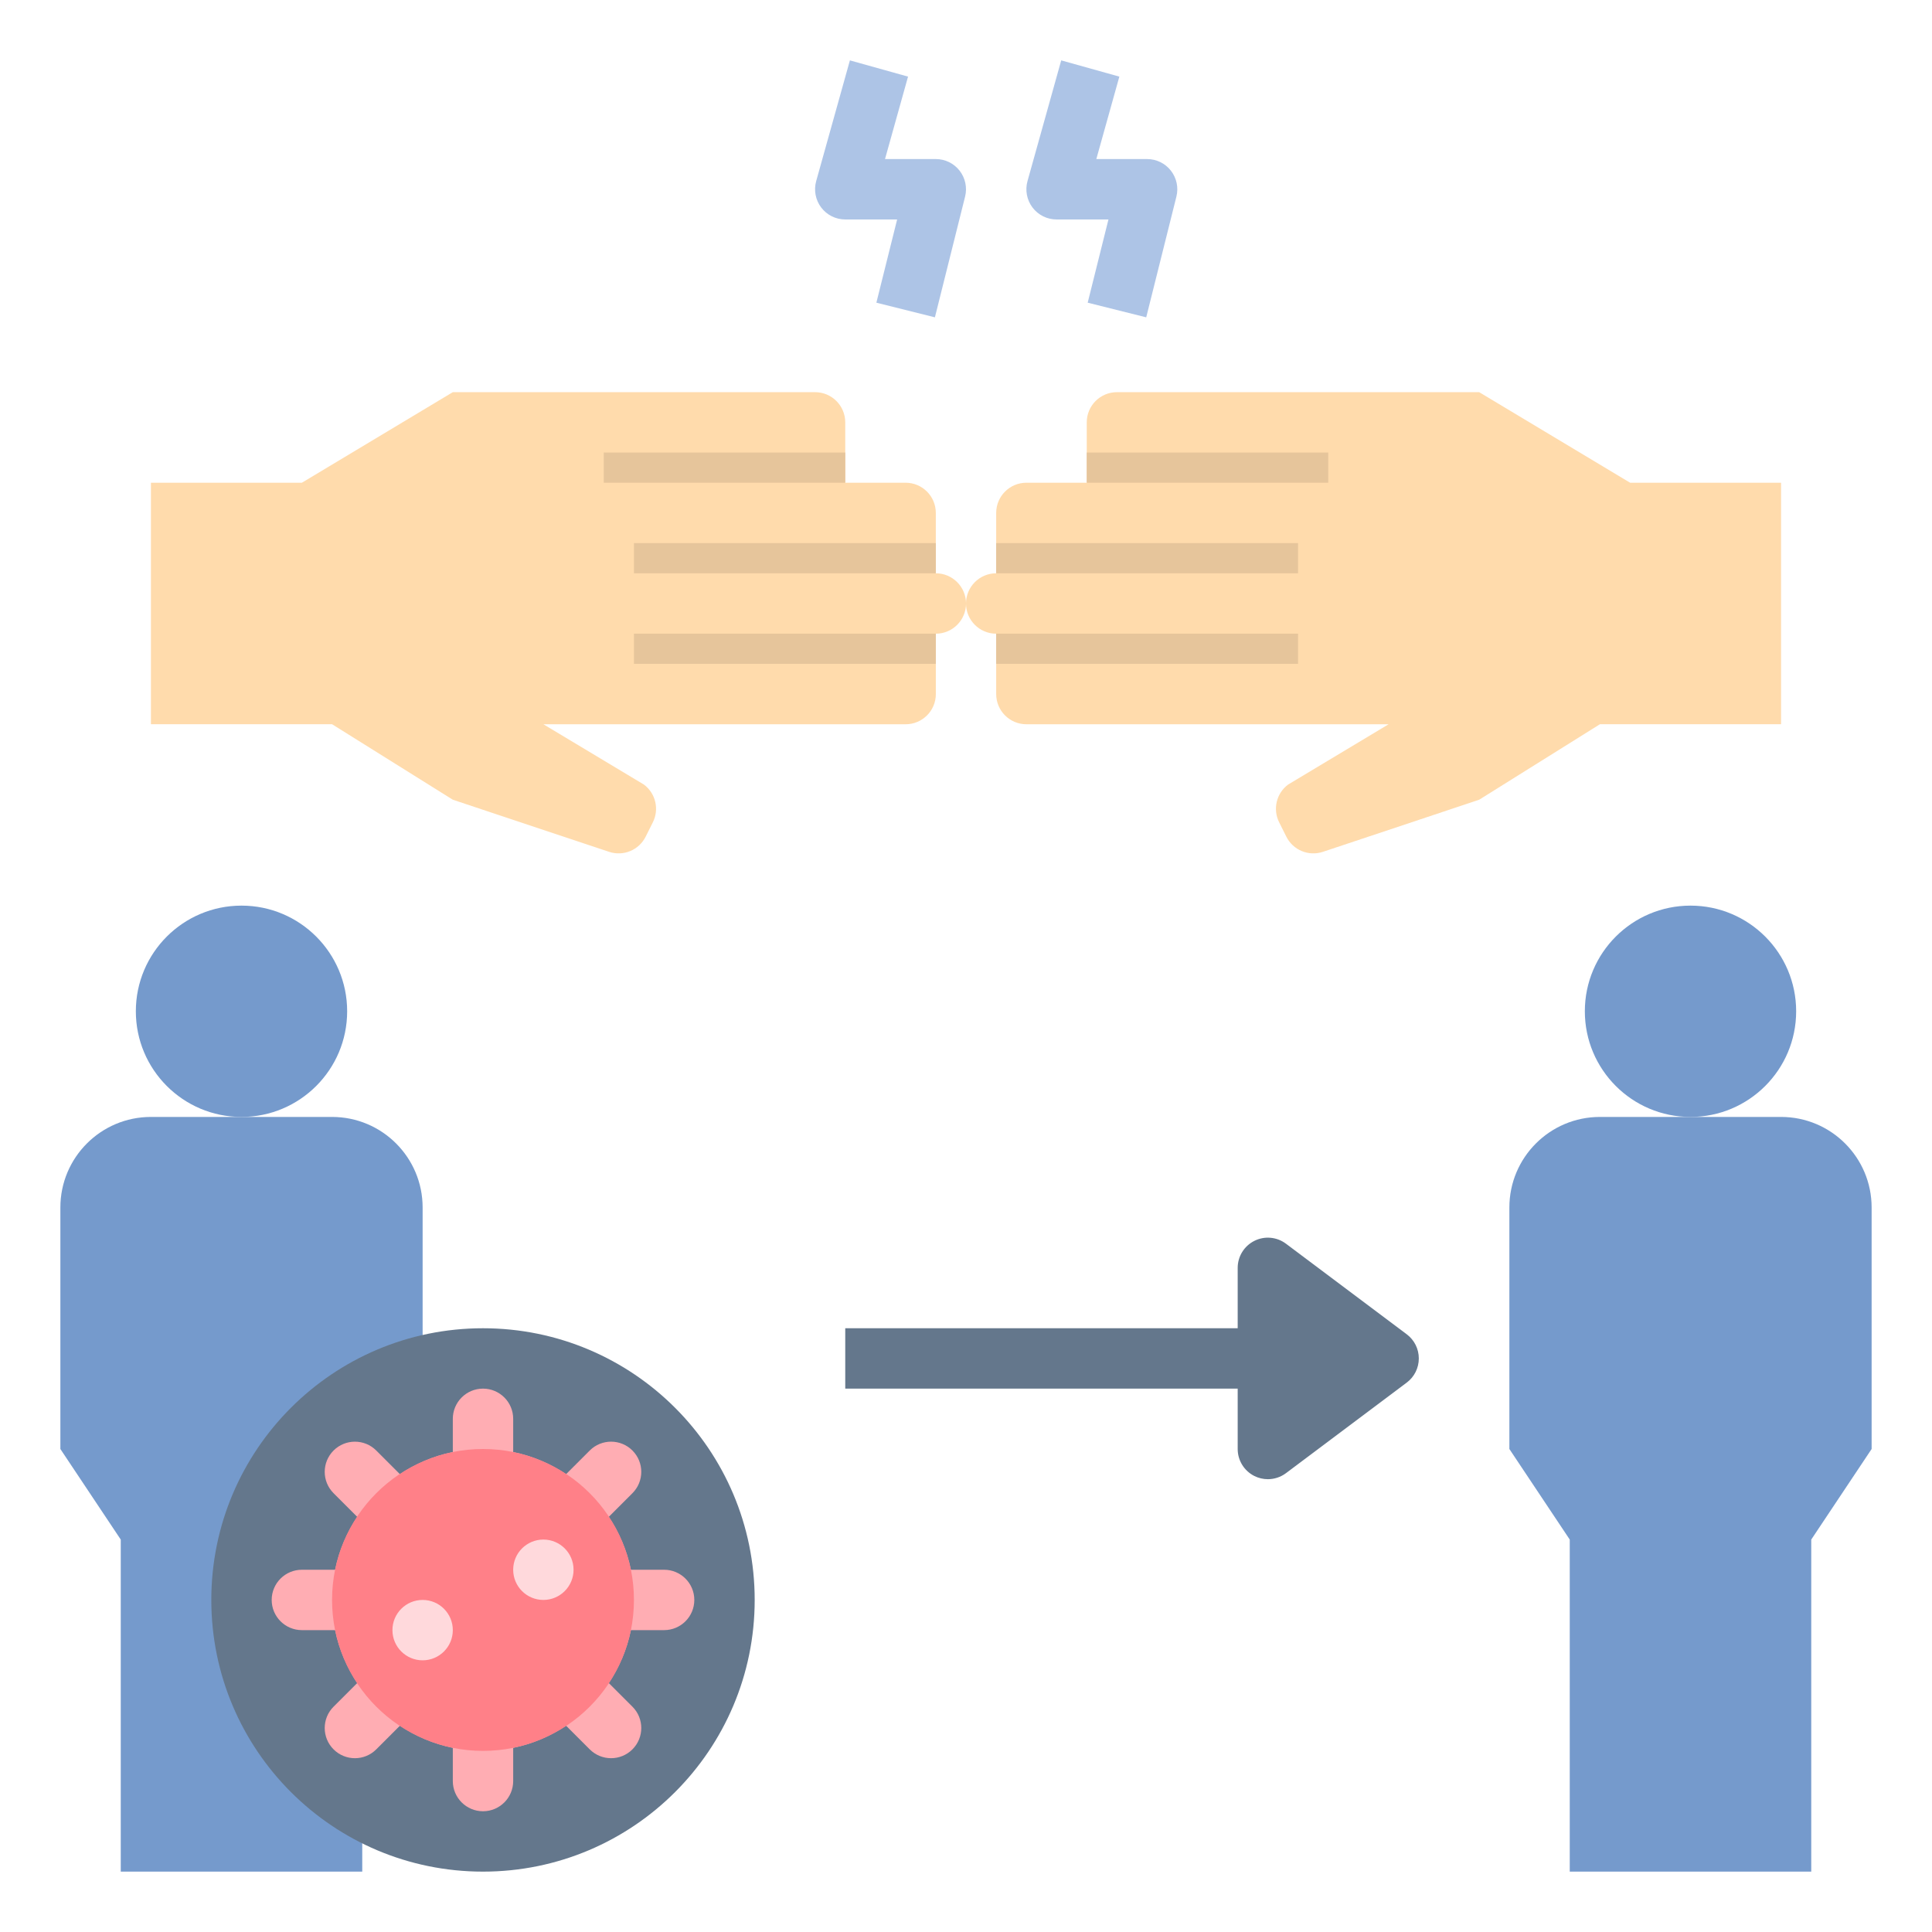 <?xml version="1.0" ?><svg id="Layer_1_1_" style="enable-background:new 0 0 64 64;" version="1.1" viewBox="0 0 64 64" xml:space="preserve" xmlns="http://www.w3.org/2000/svg" xmlns:xlink="http://www.w3.org/1999/xlink"><path d="M31,18.991v-2c0-0.552-0.448-1-1-1h-2v-2c0-0.552-0.448-1-1-1H15l-5,3H5v8h6l4,2.501l5.177,1.726  c0.472,0.157,0.988-0.056,1.211-0.501l0.239-0.478c0.216-0.432,0.092-0.957-0.294-1.247l-3.332-2h12c0.552,0,1-0.448,1-1v-2h0  c0.552,0,1-0.448,1-1v0C32,19.439,31.552,18.991,31,18.991L31,18.991z" style="fill:#FFDBAC;"/><path d="M46.6,44.2l-4-3c-0.303-0.228-0.709-0.265-1.047-0.095C41.214,41.275,41,41.621,41,42v2H28v2h13v2  c0,0.379,0.214,0.725,0.553,0.895C41.694,48.965,41.848,49,42,49c0.212,0,0.424-0.068,0.6-0.2l4-3c0.252-0.188,0.4-0.485,0.4-0.8  S46.852,44.389,46.6,44.2z" style="fill:#64778C;"/><g><g><path d="M37.97,10.512l-1.939-0.485l0.688-2.757H35c-0.313,0-0.607-0.146-0.797-0.396    C34.015,6.625,33.953,6.301,34.037,6l1.117-4l1.926,0.538l-0.763,2.731H38c0.308,0,0.599,0.142,0.788,0.385    s0.257,0.559,0.182,0.858L37.97,10.512z" style="fill:#ADC4E6;"/></g></g><g><g><path d="M30.97,10.512l-1.939-0.485l0.688-2.757H28c-0.313,0-0.607-0.146-0.797-0.396    C27.015,6.625,26.953,6.301,27.037,6l1.117-4l1.926,0.538l-0.763,2.731H31c0.308,0,0.599,0.142,0.788,0.385    s0.257,0.559,0.182,0.858L30.97,10.512z" style="fill:#ADC4E6;"/></g></g><g><g><circle cx="56" cy="33.5" r="3.5" style="fill:#759ACC;"/></g></g><g><path d="M50,40v8l2,3v11h8V51l2-3v-8c0-1.657-1.343-3-3-3h-6C51.343,37,50,38.343,50,40z" style="fill:#759ACC;"/></g><g><path d="M2,40v8l2,3v11h8V51l2-3v-8c0-1.657-1.343-3-3-3H5C3.343,37,2,38.343,2,40z" style="fill:#759ACC;"/></g><g><g><circle cx="8" cy="33.5" r="3.5" style="fill:#759ACC;"/></g></g><g><circle cx="16" cy="53" r="9" style="fill:#64778C;"/></g><path d="M22,52h-1.101c-0.13-0.637-0.384-1.229-0.732-1.753l0.783-0.783c0.391-0.391,0.391-1.024,0-1.414  c-0.39-0.39-1.023-0.391-1.414,0l-0.783,0.783c-0.524-0.348-1.116-0.602-1.753-0.732V47c0-0.552-0.448-1-1-1h0c-0.552,0-1,0.448-1,1  v1.101c-0.637,0.13-1.228,0.384-1.753,0.732l-0.783-0.783c-0.391-0.39-1.023-0.39-1.414,0c-0.391,0.391-0.391,1.024,0,1.414  l0.783,0.783c-0.348,0.524-0.602,1.116-0.732,1.753H10c-0.552,0-1,0.448-1,1v0c0,0.552,0.448,1,1,1h1.101  c0.13,0.637,0.384,1.229,0.732,1.753l-0.783,0.783c-0.391,0.39-0.391,1.024,0,1.414c0.39,0.39,1.023,0.391,1.414,0l0.783-0.783  c0.524,0.348,1.116,0.602,1.753,0.732V59c0,0.552,0.448,1,1,1h0c0.552,0,1-0.448,1-1v-1.101c0.637-0.13,1.228-0.384,1.753-0.732  l0.783,0.783c0.391,0.39,1.023,0.39,1.414,0c0.391-0.391,0.391-1.024,0-1.414l-0.783-0.783c0.348-0.524,0.602-1.116,0.732-1.753H22  c0.552,0,1-0.448,1-1v0C23,52.448,22.552,52,22,52z" style="fill:#FFADB3;"/><circle cx="16" cy="53" r="5" style="fill:#FF8088;"/><circle cx="18" cy="52" r="1" style="fill:#FFD9DC;"/><circle cx="14" cy="54" r="1" style="fill:#FFD9DC;"/><g><rect height="1" style="fill:#E6C59B;" width="10" x="21" y="20.991"/></g><g><rect height="1" style="fill:#E6C59B;" width="10" x="21" y="17.991"/></g><g><rect height="1" style="fill:#E6C59B;" width="8" x="20" y="14.991"/></g><path d="M33,18.991v-2c0-0.552,0.448-1,1-1h2v-2c0-0.552,0.448-1,1-1h12l5,3h5v8h-6l-4,2.501l-5.177,1.726  c-0.472,0.157-0.988-0.056-1.211-0.501l-0.239-0.478c-0.216-0.432-0.092-0.957,0.294-1.247l3.332-2H34c-0.552,0-1-0.448-1-1v-2l0,0  c-0.552,0-1-0.448-1-1v0C32,19.439,32.448,18.991,33,18.991L33,18.991z" style="fill:#FFDBAC;"/><g><rect height="1" style="fill:#E6C59B;" width="10" x="33" y="20.991"/></g><g><rect height="1" style="fill:#E6C59B;" width="10" x="33" y="17.991"/></g><g><rect height="1" style="fill:#E6C59B;" width="8" x="36" y="14.991"/></g></svg>